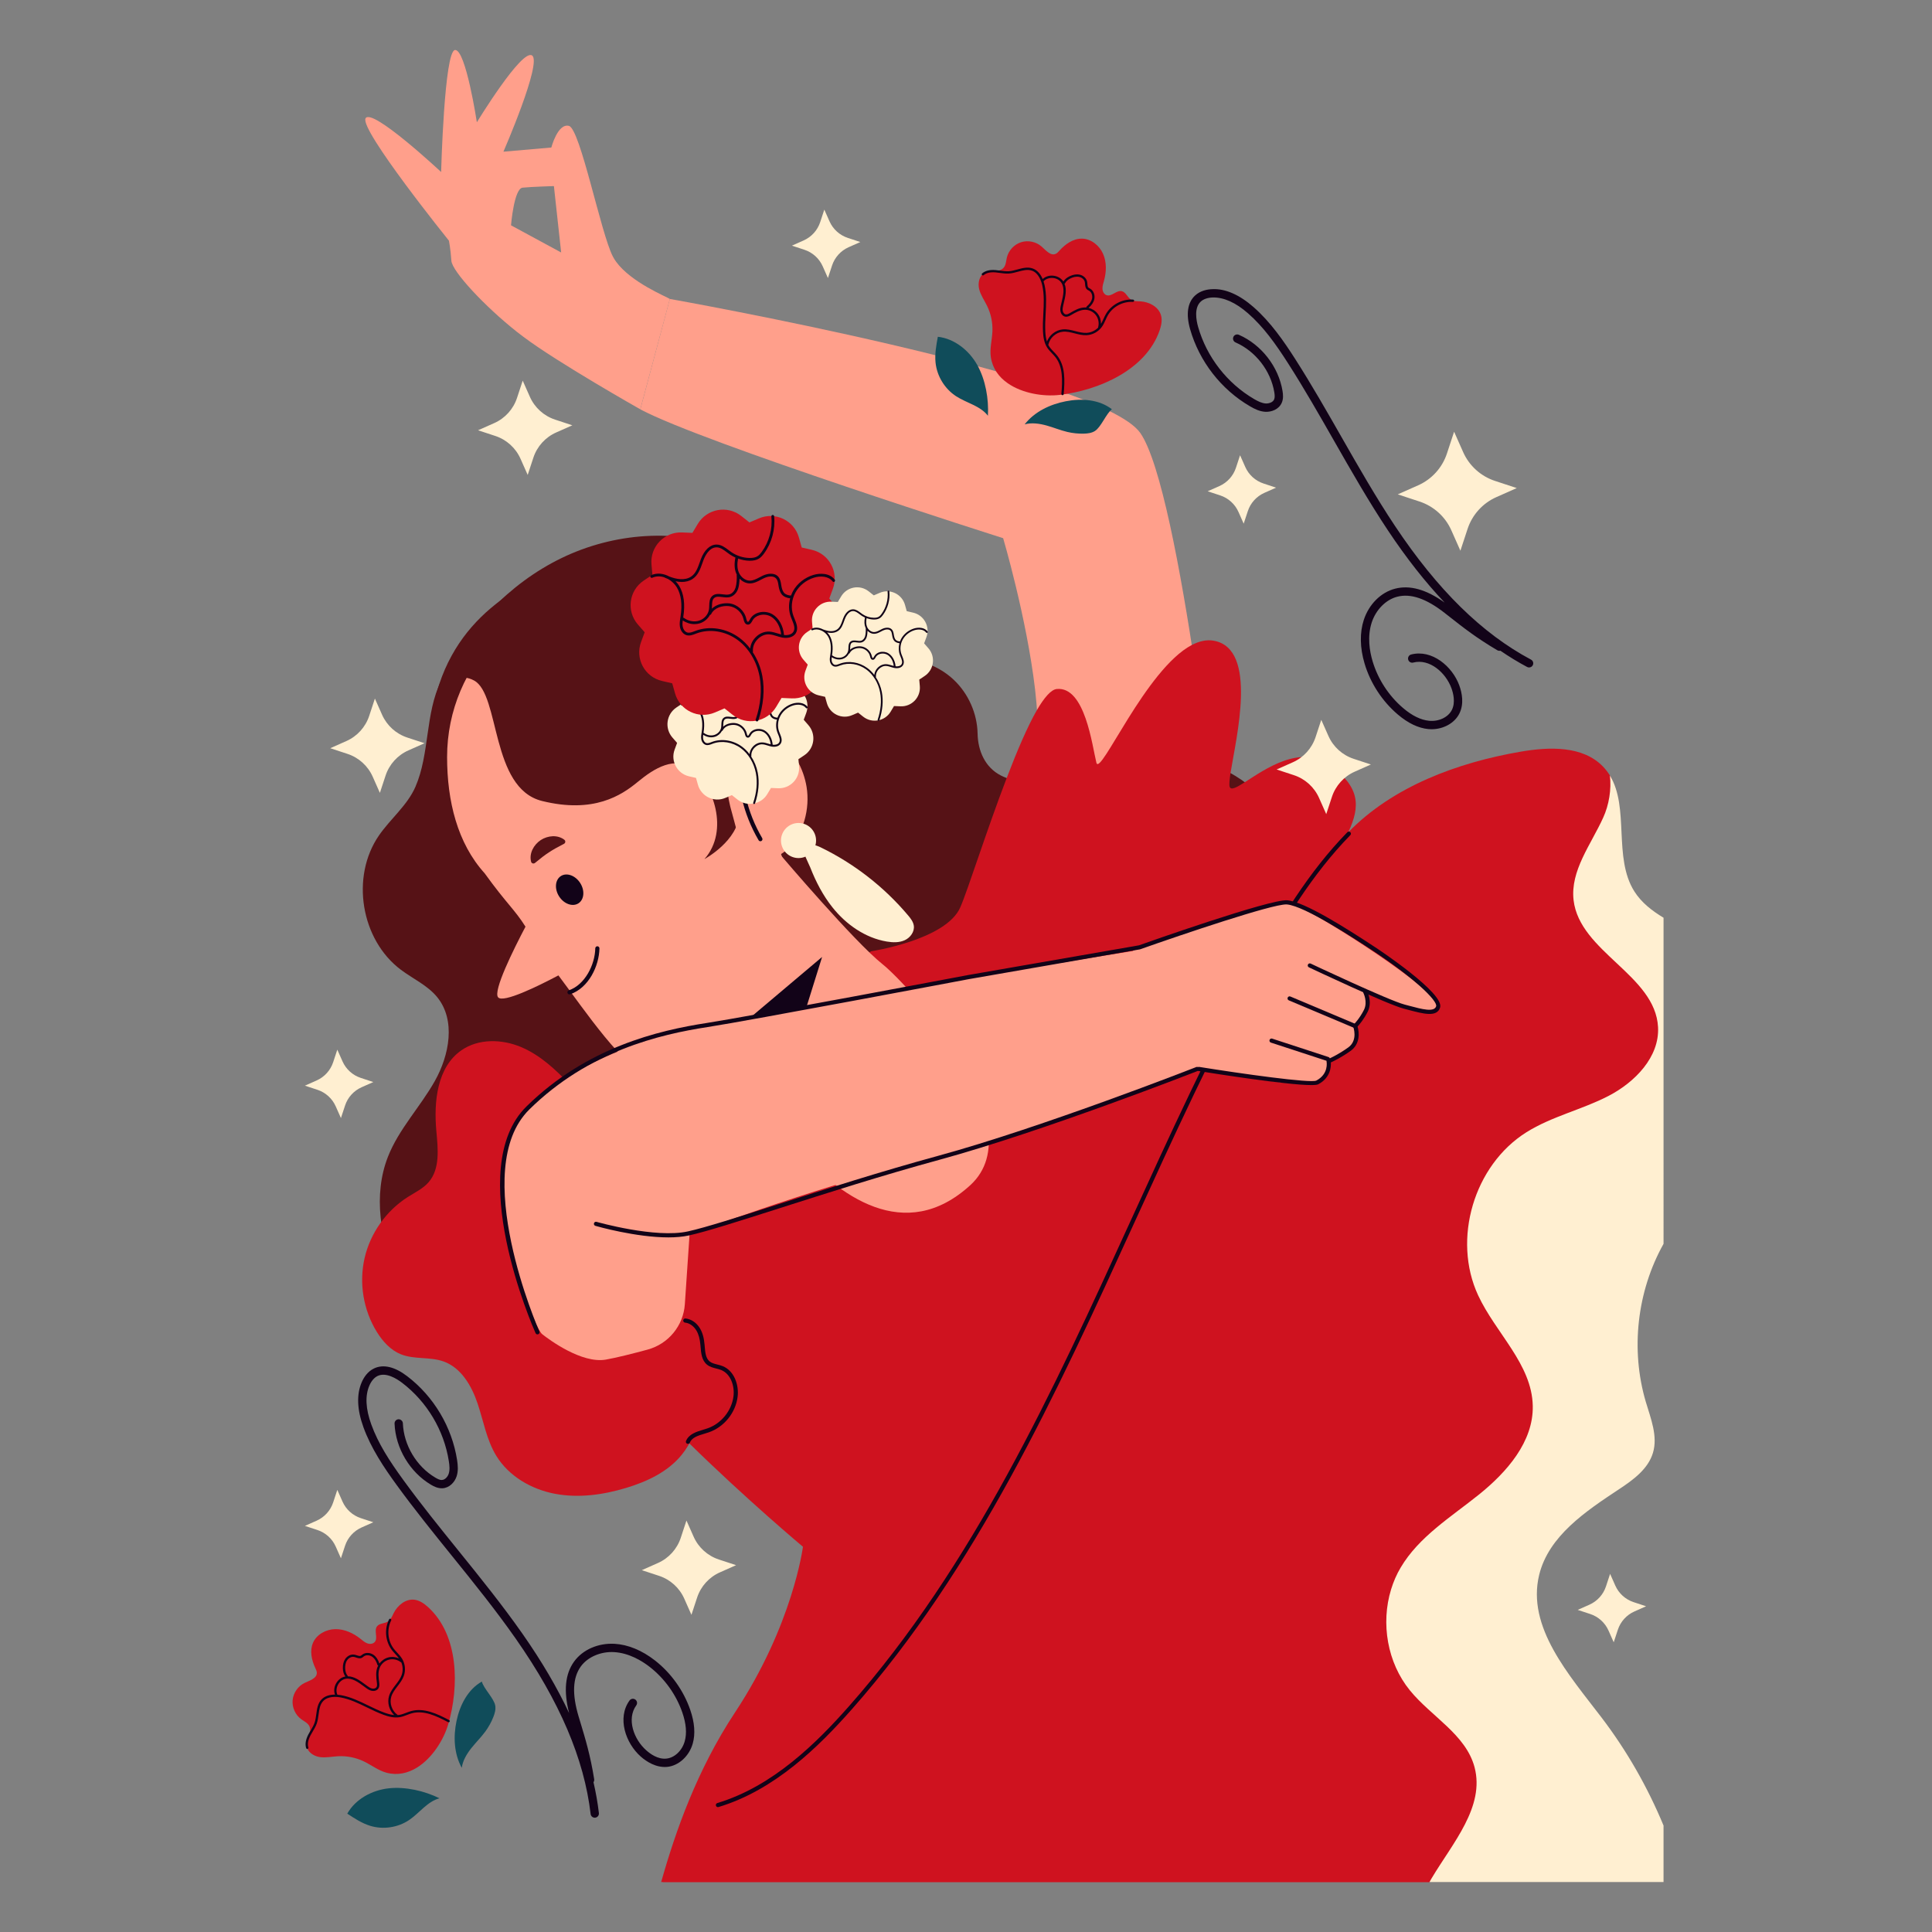 <?xml version="1.0" encoding="UTF-8" standalone="no"?>
<!-- Generator: Adobe Illustrator 25.4.1, SVG Export Plug-In . SVG Version: 6.00 Build 0)  -->

<svg
   version="1.1"
   id="Capa_1"
   x="0px"
   y="0px"
   viewBox="0 0 512 512"
   style="enable-background:new 0 0 512 512;"
   xml:space="preserve"
   width="512"
   height="512"
   sodipodi:docname="spain.svg"
   inkscape:version="1.4 (1:1.4+202410161351+e7c3feb100)"
   xmlns:inkscape="http://www.inkscape.org/namespaces/inkscape"
   xmlns:sodipodi="http://sodipodi.sourceforge.net/DTD/sodipodi-0.dtd"
   xmlns="http://www.w3.org/2000/svg"
   xmlns:svg="http://www.w3.org/2000/svg"><rect x="0" y="0" width="512" height="512" fill="#808080" stroke="none"/><defs
   id="defs65" /><sodipodi:namedview
   id="namedview65"
   pagecolor="#505050"
   bordercolor="#ffffff"
   borderopacity="1"
   inkscape:showpageshadow="0"
   inkscape:pageopacity="0"
   inkscape:pagecheckerboard="1"
   inkscape:deskcolor="#505050"
   inkscape:zoom="1.5683594"
   inkscape:cx="255.6812"
   inkscape:cy="256"
   inkscape:window-width="1920"
   inkscape:window-height="1011"
   inkscape:window-x="0"
   inkscape:window-y="32"
   inkscape:window-maximized="1"
   inkscape:current-layer="g64" />
<g
   id="g65">
	
	<g
   id="g64">
		
		<g
   id="g44">
			<g
   id="g4">
				<path
   style="fill:#FF9F8B;"
   d="M274.988,232.776c0,0,1.537-31.149-0.686-50.107c-2.223-18.958-8.457-40.045-8.457-40.045      s-79.384-25.204-96.151-34.139l7.82-29.258c0,0,113.948,20.174,124.675,35.514s21.238,113.857,21.238,113.857L274.988,232.776z"
   id="path3" />
				<path
   style="fill:#FF9F8B;"
   d="M163.302,69.401c-0.353-0.463-0.64-0.949-0.905-1.457c-3.201-6.225-8.631-33.839-11.633-34.589      c-2.958-0.751-4.658,5.739-4.658,5.739l-12.692,1.104c0,0,10.309-23.663,7.593-25.495c-2.715-1.876-14.635,17.703-14.635,17.703      s-2.936-19.359-5.783-19.16c-2.847,0.199-3.686,32.338-3.686,32.338S98.582,28.454,96.882,31.346      c-1.678,2.936,22.096,32.448,22.096,32.448s0.441,2.274,0.64,5.298c0.177,2.803,8.874,12.14,17.372,18.851      c0.574,0.441,1.126,0.883,1.7,1.302c8.984,6.777,30.992,19.226,30.992,19.226l7.836-29.247      C176.678,78.65,167.275,74.853,163.302,69.401z M135.423,59.711c0,0,0.794-9.757,3.068-9.977c2.274-0.243,8.3-0.419,8.3-0.419      l1.92,17.593L135.423,59.711z"
   id="path4" />
			</g>
			<g
   id="g43">
				<path
   style="fill:#561216;"
   d="M116.852,180.547c6.855-13.89,17.971-25.852,31.902-32.624      c13.931-6.772,30.681-8.055,45.088-2.364c6.373,2.517,12.439,6.561,15.761,12.554c3.255,5.871,4.191,13.806,10.136,16.926      c5.54,2.908,12.196-0.136,18.449-0.365c5.331-0.195,10.709,1.832,14.585,5.498c3.876,3.666,6.199,8.924,6.3,14.258      c0.087,4.609,2.036,8.962,6.136,11.069c4.1,2.107,9.012,2.023,13.511,1.019c4.499-1.004,8.759-2.859,13.174-4.185      c11.73-3.523,25.053-3.05,35.52,3.31c8.877,5.393,15.063,14.667,17.701,24.714c2.638,10.046,1.911,20.792-0.983,30.767      c-17.588,13.693-36.854,24.948-56.693,35.108c-24.48,12.536-48.959,25.071-73.439,37.607      c-9.538,4.884-19.619,10.28-24.802,19.659c-5.053,9.145-4.593,20.701-10.283,29.464c-5.613,8.644-17.165,12.923-27.054,10.021      c-9.89-2.902-17.298-12.744-17.35-23.051c-0.021-4.066,0.678-8.924-2.491-11.471c-2.171-1.745-5.245-1.54-8-1.953      c-9.015-1.349-15.255-9.749-18.866-18.118c-4.324-10.019-6.329-21.654-2.352-31.815c2.876-7.348,8.564-13.212,12.432-20.09      c3.868-6.878,5.608-16.14,0.612-22.248c-2.542-3.107-6.366-4.816-9.582-7.219c-10.642-7.955-13.385-24.655-5.847-35.596      c3.064-4.447,7.524-7.97,9.682-12.92C113.883,199.818,112.659,189.042,116.852,180.547z"
   id="path5" />
				<path
   style="fill:#CF121F;"
   d="M368.653,421.211l10.176,77.545H175.221c3.819-13.531,9.536-29.755,19.535-44.898      c15.407-23.288,18.034-43.949,18.034-43.949s-14.922-12.493-30.108-27.393c-0.751-0.751-1.523-1.501-2.274-2.23      c-6.666-6.666-13.288-13.708-18.542-20.242c-6.203-7.682-10.573-14.701-11.059-19.646c-0.751-7.615,5.872-18.763,14.127-29.402      c10.882-14.061,24.634-27.283,27.945-30.396c0.486-0.463,0.751-0.706,0.751-0.706l6.556-4.9l9.845-7.351l0.353-0.265l4.15-3.113      l15.871-11.854l0.419-0.309c0,0,19.911-3.002,23.663-11.655c2.009-4.569,6.953-20.352,12.295-34.258      c2.693-7.063,5.496-13.641,8.035-18.056c1.942-3.311,3.73-5.386,5.232-5.541c7.505-0.751,9.381,15.032,10.507,19.535      c0.993,3.863,13.068-24.766,25.274-31.19c1.987-1.037,3.973-1.501,5.916-1.126c11.677,2.207,5.849,25.628,4.348,35.075      c-0.265,1.788-0.397,3.09-0.221,3.62c0.331,0.993,1.81,0.199,4.017-1.214c5.276-3.355,14.723-10.242,22.67-4.415      c7.792,5.695,8.035,10.684,4.746,17.681c-0.177,0.353-0.353,0.728-0.552,1.104c-1.435,2.87-3.421,6.07-5.695,9.779      c-1.258,2.053-2.781,4.68-4.481,7.682c-0.287,0.486-0.574,0.993-0.839,1.501c-0.066,0.11-0.132,0.199-0.177,0.309      c-5.496,9.713-12.339,22.471-17.151,31.521c-3.488,6.6-5.916,11.214-5.916,11.214l0.066,0.375l0.022,0.243l13.068,86.551      L368.653,421.211z"
   id="path6" />
				<path
   style="fill:#CF121F;"
   d="M151.083,287.517c-3.769-4.024-7.911-7.894-12.991-10.037c-5.08-2.143-11.299-2.285-15.824,0.865      c-6.428,4.476-7.341,13.585-6.631,21.386c0.427,4.689,1.036,10-2.045,13.561c-1.48,1.709-3.591,2.706-5.501,3.915      c-5.738,3.631-9.955,9.589-11.473,16.207c-1.518,6.618-0.319,13.818,3.263,19.587c1.55,2.496,3.625,4.799,6.351,5.895      c3.571,1.435,7.718,0.61,11.339,1.912c4.636,1.667,7.406,6.424,8.98,11.092c1.574,4.668,2.388,9.672,4.953,13.877      c3.313,5.431,9.297,8.899,15.546,10.089c6.249,1.189,12.744,0.291,18.837-1.54c5.546-1.666,11.053-4.245,14.724-8.723      c2.543-3.102,4.05-6.937,5.006-10.833c2.386-9.732,1.466-20.245-2.577-29.414c-3.085-6.999-7.865-13.111-11.416-19.886      c-5.715-10.906-8.953-24.354-19.54-30.64L151.083,287.517z"
   id="path7" />
				<g
   id="g17">
					<g
   id="g8">
						<path
   style="fill:#FF9F8B;"
   d="M207.156,226.927c0,0,19.162,22.543,26.676,28.555c7.514,6.012,40.578,42.832,23.295,58.613        c-17.283,15.78-34.942,3.006-46.589-10.52c-11.647-13.526-31.936-43.208-31.936-43.208L207.156,226.927z"
   id="path8" />
						<polygon
   style="fill:#120318;"
   points="197.387,270.886 217.864,253.603 207.72,286.103       "
   id="polygon8" />
					</g>
					<g
   id="g16">
						<g
   id="g13">
							<path
   style="fill:#FF9F8B;"
   d="M204.457,219.543c2.67-5.759,4.202-12.152,4.202-18.917c0-24.901-20.186-45.087-45.087-45.087         c-24.9,0-45.087,20.186-45.087,45.087c0,11.639,2.716,22.81,9.957,30.809c5.824,8.078,7.946,9.57,10.821,14.142         c-3.148,5.984-8.683,17.097-7.251,18.733c1.356,1.55,10.434-2.892,15.977-5.821c6.849,9.078,18.026,25.734,23.755,25.828         c7.841,0.128,38.887-32.406,40.296-38.887C212.713,242.339,208.767,230.784,204.457,219.543z"
   id="path9" />
							<g
   id="g12">
								<path
   style="fill:#120318;"
   d="M153.742,233.981c1.289,1.992,1.09,4.413-0.445,5.406c-1.535,0.993-3.825,0.184-5.114-1.809          c-1.29-1.993-1.09-4.413,0.445-5.407C150.163,231.178,152.453,231.988,153.742,233.981z"
   id="path10" />
								<path
   style="fill:#120318;"
   d="M150.918,263.525c-0.23,0-0.445-0.145-0.523-0.373c-0.098-0.288,0.056-0.604,0.344-0.702          c4.291-1.462,6.936-6.811,7.014-11.137c0.007-0.302,0.253-0.543,0.552-0.543c0.002,0,0.007,0,0.009,0          c0.306,0.007,0.548,0.257,0.543,0.561c-0.085,4.644-2.833,10.484-7.761,12.166          C151.037,263.516,150.976,263.525,150.918,263.525z"
   id="path11" />
								<path
   style="fill:#561216;"
   d="M140.747,228.367c-0.566-2.199,0.675-4.484,2.546-5.735c1.887-1.226,4.476-1.467,6.274-0.08          c0.278,0.214,0.329,0.613,0.115,0.89c-0.056,0.073-0.125,0.13-0.201,0.171l-0.061,0.032l-2.225,1.186          c-0.629,0.375-1.214,0.691-1.744,1.073c-0.559,0.337-1.081,0.749-1.673,1.18l-1.967,1.577l-0.051,0.041          c-0.274,0.219-0.673,0.176-0.892-0.098C140.809,228.534,140.769,228.45,140.747,228.367z"
   id="path12" />
							</g>
						</g>
						<path
   style="fill:#561216;"
   d="M114.682,187.945c0,0,3.992-11.366,10.943-7.608c6.951,3.757,4.321,28.555,18.035,31.936        c13.714,3.382,21.04-1.503,25.361-5.072c4.321-3.569,9.957-7.139,14.841-3.194c4.884,3.945,9.581,15.968,2.818,23.67        c0,0,9.017-4.884,9.205-12.023c0.188-7.139-1.503-18.223,5.636-18.223c7.139,0,9.205,1.691,9.205,1.691        s5.448-28.367-10.145-39.826c-15.592-11.46-37.196-15.592-49.595-10.145C138.587,154.6,119.472,163.007,114.682,187.945z"
   id="path13" />
						<g
   id="g15">
							<path
   style="fill:#FF9F8B;"
   d="M194.002,215.49c-1.32-4.467-2.066-9.812-0.398-14.224c1.905-5.039,7.422-7.398,12.208-5.109         c4.398,2.104,7.157,7.55,7.942,12.39c0.941,5.802-0.805,12.306-4.863,16.313c-2.009,1.984-4.856,3.122-7.518,2.296         c-1.969-0.61-3.631-2.216-4.845-4.084C195.314,221.204,194.646,217.667,194.002,215.49z"
   id="path14" />
							<path
   style="fill:#120318;"
   d="M201.511,222.94c-0.188,0-0.373-0.098-0.476-0.273c-2.035-3.47-3.533-7.222-4.452-11.151         c-0.816-3.493-0.941-6.296-0.389-8.828c0.702-3.226,2.641-5.91,5.185-7.175c0.273-0.139,0.606-0.025,0.74,0.248         c0.136,0.273,0.025,0.604-0.248,0.74c-2.247,1.118-3.967,3.519-4.599,6.424c-0.514,2.361-0.391,5.013,0.385,8.34         c0.894,3.819,2.352,7.468,4.331,10.842c0.154,0.264,0.065,0.601-0.197,0.756C201.703,222.915,201.607,222.94,201.511,222.94z         "
   id="path15" />
						</g>
					</g>
				</g>
				<g
   id="g29">
					<g
   id="g22">
						<g
   id="g19">
							<g
   id="g18">
								<path
   style="fill:#FFEFD1;"
   d="M213.651,188.972l-0.656,1.774l1.24,1.424c2.122,2.438,1.618,6.185-1.072,7.975l-1.574,1.048          l0.167,1.874c0.287,3.222-2.325,5.961-5.557,5.828l-1.882-0.078l-0.968,1.617c-1.661,2.775-5.385,3.456-7.921,1.448          l-1.476-1.168l-1.739,0.741c-2.974,1.266-6.382-0.369-7.256-3.48l-0.51-1.818l-1.843-0.424          c-3.148-0.725-4.943-4.05-3.822-7.079l0.657-1.774l-1.24-1.425c-2.122-2.438-1.618-6.185,1.072-7.976l1.574-1.048          l-0.167-1.874c-0.287-3.222,2.325-5.961,5.557-5.828l1.883,0.078l0.968-1.617c1.661-2.775,5.385-3.456,7.921-1.448          l1.475,1.168l1.74-0.741c2.973-1.266,6.382,0.369,7.256,3.48l0.511,1.818l1.843,0.424          C212.977,182.617,214.772,185.942,213.651,188.972z"
   id="path17" />
							</g>
						</g>
						<g
   id="g21">
							<g
   id="g20">
								<path
   style="fill:#120318;"
   d="M186.179,187.733c-1.089,0-2.206-0.381-3.098-0.793c-0.127-0.059-0.182-0.209-0.123-0.335          c0.059-0.128,0.21-0.184,0.336-0.124c1.34,0.62,3.226,1.174,4.581,0.278c0.847-0.558,1.22-1.612,1.581-2.631          c0.064-0.183,0.128-0.363,0.194-0.54c0.621-1.665,1.682-2.655,2.84-2.655c0.008,0,0.016,0,0.023,0          c0.855,0.01,1.536,0.522,2.195,1.019c0.175,0.131,0.348,0.261,0.523,0.381c0.953,0.652,2.115,1.02,3.272,1.038          c0.63,0.01,1.078-0.092,1.429-0.308c0.324-0.198,0.58-0.514,0.789-0.799c1.339-1.831,1.976-4.178,1.747-6.435          c-0.015-0.14,0.087-0.264,0.226-0.278c0.129-0.025,0.262,0.088,0.277,0.225c0.242,2.381-0.43,4.855-1.842,6.787          c-0.237,0.323-0.534,0.687-0.933,0.931c-0.436,0.265-0.989,0.386-1.7,0.382c-1.256-0.018-2.516-0.418-3.551-1.126          c-0.181-0.124-0.361-0.258-0.541-0.395c-0.621-0.468-1.207-0.909-1.896-0.917c-0.006,0-0.013,0-0.019,0          c-1.388,0-2.16,1.777-2.364,2.324c-0.065,0.175-0.128,0.353-0.192,0.532c-0.388,1.099-0.79,2.234-1.779,2.887          C187.551,187.579,186.871,187.733,186.179,187.733z"
   id="path19" />
							</g>
						</g>
						<path
   style="fill:#120318;"
   d="M213.994,187.318c-0.935-1.235-2.691-1.235-3.913-0.859c-1.567,0.481-2.907,1.549-3.677,2.931        c-0.14,0.252-0.253,0.517-0.353,0.785c-0.385,0.053-1.037-0.177-1.278-0.473c-0.301-0.37-0.416-0.865-0.483-1.255        l-0.033-0.203c-0.079-0.491-0.167-1.048-0.532-1.464c-0.696-0.789-1.944-0.604-2.798-0.202        c-0.199,0.094-0.395,0.197-0.592,0.301c-0.598,0.315-1.163,0.613-1.774,0.613c-0.006,0-0.011,0-0.017,0        c-0.822-0.008-1.648-0.638-2.01-1.53c-0.306-0.757-0.329-1.689-0.068-2.771c0.033-0.136-0.051-0.272-0.187-0.305        c-0.141-0.04-0.273,0.049-0.305,0.187c-0.286,1.185-0.255,2.222,0.092,3.079c0.035,0.088,0.08,0.169,0.122,0.252        c-0.006,0.025-0.025,0.044-0.023,0.071c0.052,0.606-0.011,1.648-0.203,2.274c-0.15,0.488-0.525,1.068-1.127,1.234        c-0.368,0.103-0.804,0.045-1.226-0.007c-0.671-0.081-1.36-0.17-1.895,0.315c-0.502,0.456-0.522,1.116-0.542,1.754        c-0.007,0.227-0.013,0.453-0.044,0.668c-0.134,0.931-0.86,1.757-1.806,2.054c-0.901,0.286-1.964,0.088-2.773-0.517        c-0.033-0.024-0.073-0.021-0.112-0.028l0.021-0.135c0.358-2.315,0.109-4.209-0.738-5.626c-0.965-1.615-3.19-2.822-5.107-1.959        c-0.127,0.058-0.184,0.207-0.127,0.335c0.058,0.128,0.208,0.183,0.335,0.126c1.66-0.749,3.611,0.329,4.464,1.756        c0.786,1.315,1.012,3.096,0.672,5.291l-0.032,0.203c-0.086,0.539-0.175,1.094-0.083,1.656        c0.126,0.766,0.607,1.371,1.227,1.541c0.566,0.151,1.122-0.063,1.613-0.253l0.188-0.073c2.381-0.891,5.235-0.44,7.451,1.181        c2.021,1.478,3.478,3.891,3.997,6.622c0.46,2.421,0.216,5.139-0.706,7.862c-0.045,0.132,0.026,0.276,0.159,0.32        c0.027,0.01,0.054,0.014,0.081,0.014c0.106,0,0.204-0.066,0.24-0.172c0.949-2.806,1.199-5.613,0.724-8.117        c-0.299-1.573-0.906-3.04-1.739-4.307c0.026-0.044,0.05-0.092,0.045-0.147c-0.076-0.766,0.225-1.562,0.825-2.182        c0.599-0.621,1.385-0.968,2.153-0.899c0.455,0.029,0.893,0.165,1.358,0.311c0.322,0.099,0.654,0.204,0.996,0.27        c0.819,0.16,1.958,0.041,2.466-0.814c0.491-0.829,0.104-1.773-0.237-2.608c-0.073-0.177-0.145-0.353-0.208-0.525        c-0.495-1.357-0.357-2.949,0.372-4.256c0.706-1.269,1.939-2.252,3.382-2.694c1.147-0.35,2.634-0.28,3.36,0.68        c0.084,0.112,0.244,0.132,0.355,0.05C214.056,187.587,214.077,187.429,213.994,187.318z M202.132,196.754        c-0.919-0.059-1.845,0.324-2.549,1.053c-0.565,0.583-0.89,1.305-0.955,2.04c-0.585-0.765-1.257-1.441-2.008-1.991        c-2.352-1.72-5.39-2.195-7.927-1.244l-0.194,0.073c-0.439,0.171-0.894,0.344-1.297,0.237c-0.487-0.134-0.783-0.666-0.86-1.134        c-0.057-0.345-0.031-0.696,0.018-1.06c0.629,0.434,1.377,0.672,2.113,0.672c0.341,0,0.679-0.049,1-0.15        c0.8-0.253,1.463-0.828,1.841-1.539c0.083-0.01,0.161-0.044,0.201-0.124c0.584-1.195,2.095-1.593,3.247-1.46        c1.253,0.146,2.365,1.145,2.645,2.377c0.069,0.312,0.215,0.959,0.77,0.984c0.443,0.024,0.681-0.411,0.834-0.696l0.03-0.057        c0.252-0.462,0.71-0.803,1.289-0.961c0.707-0.191,1.49-0.091,2.094,0.275c0.981,0.591,1.65,1.784,1.82,3.211        c-0.21-0.054-0.419-0.105-0.636-0.173C203.136,196.939,202.648,196.786,202.132,196.754z M206.214,194.609        c0.311,0.76,0.633,1.547,0.27,2.158c-0.314,0.531-1.052,0.673-1.715,0.595c-0.154-1.654-0.929-3.052-2.083-3.749        c-0.718-0.433-1.648-0.555-2.488-0.328c-0.713,0.194-1.282,0.623-1.601,1.207l-0.032,0.06        c-0.103,0.191-0.23,0.429-0.361,0.429c-0.001,0-0.003,0-0.005,0c-0.168-0.007-0.262-0.43-0.298-0.59        c-0.325-1.434-1.62-2.598-3.079-2.768c-1.043-0.117-2.335,0.159-3.18,0.966c0.016-0.175,0.03-0.35,0.036-0.531        c0.017-0.557,0.034-1.083,0.377-1.395c0.362-0.327,0.885-0.26,1.491-0.185c0.472,0.058,0.96,0.121,1.424-0.007        c0.669-0.185,1.234-0.789,1.476-1.575c0.15-0.489,0.225-1.179,0.238-1.78c0.502,0.541,1.167,0.875,1.856,0.881        c0.007,0,0.014,0,0.022,0c0.737,0,1.384-0.341,2.01-0.672c0.19-0.099,0.379-0.199,0.57-0.289        c0.697-0.327,1.693-0.501,2.203,0.078c0.269,0.305,0.339,0.744,0.412,1.208l0.034,0.209c0.077,0.451,0.215,1.028,0.589,1.489        c0.311,0.381,0.966,0.654,1.504,0.672c-0.301,1.117-0.273,2.31,0.116,3.373C206.064,194.245,206.139,194.426,206.214,194.609z        "
   id="path21" />
					</g>
					<g
   id="g25">
						<g
   id="g24">
							<g
   id="g23">
								<path
   style="fill:#CF121F;"
   d="M220.723,156.034l-0.957,2.586l1.808,2.077c3.093,3.554,2.359,9.016-1.563,11.627          l-2.294,1.528l0.243,2.732c0.419,4.697-3.39,8.691-8.102,8.496l-2.744-0.114l-1.412,2.357          c-2.422,4.046-7.85,5.039-11.547,2.111l-2.151-1.703l-2.536,1.08c-4.335,1.846-9.305-0.538-10.578-5.074l-0.744-2.65          l-2.687-0.619c-4.589-1.056-7.206-5.904-5.572-10.32l0.957-2.587l-1.808-2.077c-3.093-3.554-2.359-9.016,1.563-11.627          l2.294-1.528l-0.243-2.732c-0.419-4.697,3.39-8.691,8.102-8.496l2.744,0.114l1.411-2.357          c2.422-4.046,7.85-5.039,11.548-2.112l2.151,1.703l2.536-1.08c4.334-1.846,9.304,0.538,10.578,5.074l0.744,2.65l2.687,0.618          C219.741,146.77,222.358,151.618,220.723,156.034z"
   id="path22" />
							</g>
						</g>
						<path
   style="fill:#120318;"
   d="M221.222,153.623c-1.363-1.8-3.923-1.8-5.704-1.252c-2.285,0.701-4.239,2.259-5.36,4.272        c-0.207,0.372-0.373,0.761-0.52,1.157c-0.563,0.07-1.511-0.274-1.859-0.702c-0.439-0.539-0.607-1.26-0.705-1.83l-0.048-0.296        c-0.114-0.716-0.244-1.527-0.775-2.135c-1.015-1.15-2.834-0.88-4.079-0.294c-0.29,0.136-0.576,0.286-0.863,0.439        c-0.872,0.459-1.695,0.894-2.586,0.894c-0.009,0-0.017,0-0.025,0c-1.198-0.012-2.403-0.93-2.93-2.23        c-0.404-1.001-0.452-2.222-0.177-3.615c0.977,0.35,2.006,0.56,3.039,0.575c1.036,0.006,1.842-0.17,2.478-0.557        c0.581-0.354,1.014-0.886,1.36-1.357c2.059-2.816,3.038-6.423,2.685-9.894c-0.021-0.2-0.216-0.365-0.404-0.329        c-0.204,0.02-0.351,0.2-0.33,0.405c0.334,3.29-0.595,6.711-2.547,9.381c-0.303,0.415-0.677,0.876-1.149,1.164        c-0.512,0.315-1.165,0.463-2.083,0.449c-1.686-0.026-3.38-0.563-4.77-1.513c-0.255-0.174-0.508-0.365-0.763-0.555        c-0.959-0.724-1.953-1.471-3.199-1.485c-0.011,0-0.023,0-0.034,0c-1.688,0-3.234,1.443-4.14,3.87        c-0.096,0.259-0.19,0.521-0.283,0.788c-0.526,1.485-1.069,3.022-2.305,3.836c-1.694,1.12-3.954,0.684-5.796-0.032        c-1.461-0.795-3.199-1.059-4.792-0.342c-0.185,0.084-0.268,0.302-0.184,0.489c0.085,0.187,0.303,0.266,0.489,0.185        c1.045-0.472,2.168-0.445,3.208-0.097c0.026,0.023,0.052,0.047,0.085,0.063c0.29,0.134,0.601,0.264,0.919,0.387        c0.949,0.535,1.767,1.323,2.295,2.206c1.145,1.918,1.475,4.513,0.98,7.713l-0.047,0.297c-0.125,0.786-0.256,1.595-0.121,2.415        c0.183,1.116,0.885,1.998,1.789,2.247c0.824,0.22,1.635-0.093,2.351-0.369l0.274-0.106c3.471-1.298,7.631-0.641,10.863,1.722        c2.947,2.154,5.071,5.673,5.827,9.653c0.67,3.529,0.315,7.491-1.029,11.461c-0.065,0.193,0.038,0.403,0.232,0.467        c0.039,0.014,0.079,0.02,0.118,0.02c0.154,0,0.298-0.096,0.35-0.25c1.384-4.09,1.748-8.182,1.055-11.834        c-0.435-2.289-1.318-4.423-2.528-6.267c0.041-0.066,0.066-0.142,0.058-0.225c-0.11-1.116,0.328-2.277,1.204-3.181        c0.874-0.906,2.019-1.411,3.138-1.311c0.664,0.042,1.302,0.241,1.979,0.453c0.469,0.144,0.954,0.297,1.452,0.393        c1.194,0.233,2.854,0.06,3.595-1.186c0.716-1.208,0.152-2.585-0.346-3.802c-0.106-0.259-0.211-0.515-0.303-0.766        c-0.722-1.978-0.52-4.298,0.542-6.204c1.029-1.85,2.827-3.283,4.931-3.928c1.672-0.511,3.84-0.409,4.899,0.992        c0.122,0.162,0.356,0.192,0.517,0.072C221.314,154.015,221.344,153.785,221.222,153.623z M180.005,155.288        c-0.266-0.446-0.599-0.87-0.981-1.256c0.546,0.113,1.098,0.196,1.65,0.196c1.009,0,2.001-0.225,2.88-0.804        c1.442-0.952,2.027-2.607,2.593-4.208c0.093-0.261,0.184-0.521,0.279-0.776c0.298-0.798,1.424-3.389,3.447-3.389        c0.009,0,0.019,0,0.028,0c1.004,0.012,1.859,0.655,2.763,1.337c0.264,0.199,0.525,0.395,0.79,0.575        c0.451,0.309,0.938,0.563,1.439,0.789c-0.335,1.591-0.282,2.999,0.192,4.169c0.047,0.116,0.106,0.222,0.161,0.332        c-0.013,0.044-0.02,0.09-0.016,0.139c0.075,0.884-0.017,2.403-0.297,3.315c-0.218,0.711-0.764,1.557-1.642,1.799        c-0.536,0.151-1.172,0.066-1.787-0.01c-0.978-0.118-1.983-0.248-2.762,0.459c-0.732,0.665-0.761,1.627-0.79,2.557        c-0.01,0.331-0.019,0.661-0.065,0.974c-0.196,1.357-1.254,2.561-2.633,2.994c-1.314,0.417-2.864,0.128-4.042-0.754        c-0.048-0.035-0.107-0.031-0.163-0.04l0.031-0.196C181.603,160.116,181.24,157.354,180.005,155.288z M206.082,167.863        c-0.688-0.214-1.4-0.437-2.151-0.485c-1.34-0.086-2.69,0.473-3.717,1.535c-0.82,0.847-1.305,1.894-1.403,2.961        c-0.85-1.109-1.826-2.09-2.916-2.888c-3.429-2.507-7.858-3.201-11.556-1.814l-0.283,0.106        c-0.64,0.249-1.303,0.501-1.891,0.345c-0.71-0.194-1.142-0.97-1.253-1.654c-0.083-0.504-0.045-1.015,0.027-1.545        c0.917,0.633,2.008,0.98,3.08,0.98c0.497,0,0.99-0.072,1.458-0.218c1.16-0.366,2.121-1.198,2.675-2.226        c0.125-0.011,0.243-0.079,0.302-0.199c0.852-1.742,3.053-2.323,4.734-2.128c1.828,0.212,3.449,1.669,3.856,3.465        c0.101,0.455,0.314,1.399,1.122,1.435c0.646,0.034,0.993-0.599,1.216-1.014l0.044-0.084c0.368-0.673,1.035-1.17,1.879-1.401        c1.03-0.279,2.172-0.132,3.053,0.401c1.434,0.863,2.41,2.609,2.655,4.695C206.706,168.051,206.399,167.962,206.082,167.863z         M209.881,164.252c0.454,1.108,0.923,2.255,0.394,3.146c-0.457,0.773-1.533,0.995-2.498,0.885        c-0.221-2.418-1.352-4.464-3.039-5.482c-1.047-0.631-2.403-0.81-3.627-0.479c-1.04,0.283-1.869,0.908-2.333,1.76l-0.046,0.088        c-0.15,0.279-0.336,0.625-0.526,0.625c-0.002,0-0.004,0-0.007,0c-0.245-0.01-0.383-0.627-0.435-0.86        c-0.473-2.09-2.361-3.787-4.489-4.036c-1.516-0.17-3.395,0.229-4.626,1.4c0.022-0.251,0.035-0.506,0.043-0.764        c0.025-0.811,0.049-1.579,0.549-2.034c0.527-0.477,1.29-0.379,2.173-0.271c0.688,0.084,1.4,0.176,2.075-0.01        c0.975-0.271,1.8-1.15,2.151-2.297c0.218-0.711,0.33-1.717,0.35-2.591c0.731,0.786,1.7,1.272,2.702,1.281        c0.01,0,0.021,0,0.032,0c1.074,0,2.018-0.497,2.931-0.98c0.277-0.144,0.552-0.291,0.831-0.421        c1.017-0.477,2.469-0.731,3.211,0.115c0.392,0.445,0.494,1.084,0.601,1.762l0.05,0.305c0.112,0.657,0.313,1.499,0.859,2.17        c0.453,0.556,1.408,0.953,2.193,0.98c-0.439,1.629-0.397,3.367,0.169,4.918C209.662,163.721,209.771,163.985,209.881,164.252z        "
   id="path24" />
					</g>
					<g
   id="g28">
						<g
   id="g27">
							<g
   id="g26">
								<path
   style="fill:#FFEFD1;"
   d="M245.506,168.867l-0.604,1.631l1.14,1.309c1.95,2.241,1.487,5.685-0.985,7.331l-1.447,0.963          l0.153,1.723c0.264,2.962-2.137,5.479-5.108,5.357l-1.73-0.072l-0.89,1.486c-1.527,2.551-4.95,3.177-7.281,1.331          l-1.356-1.074l-1.599,0.681c-2.733,1.164-5.867-0.339-6.67-3.199l-0.469-1.671l-1.694-0.39          c-2.893-0.666-4.544-3.723-3.513-6.507l0.604-1.631l-1.14-1.309c-1.95-2.241-1.487-5.685,0.986-7.331l1.447-0.963          l-0.153-1.723c-0.264-2.962,2.137-5.48,5.108-5.357l1.73,0.072l0.89-1.486c1.527-2.551,4.95-3.177,7.281-1.331l1.356,1.074          l1.599-0.681c2.733-1.164,5.866,0.339,6.67,3.199l0.469,1.671l1.694,0.39C244.887,163.026,246.537,166.082,245.506,168.867z          "
   id="path25" />
							</g>
						</g>
						<path
   style="fill:#120318;"
   d="M245.821,167.346c-0.859-1.135-2.473-1.135-3.597-0.79c-1.44,0.442-2.673,1.424-3.38,2.694        c-0.129,0.232-0.233,0.475-0.325,0.722c-0.354,0.049-0.953-0.163-1.175-0.435c-0.277-0.34-0.383-0.795-0.444-1.154        l-0.03-0.187c-0.072-0.451-0.154-0.963-0.489-1.346c-0.64-0.725-1.787-0.555-2.572-0.186        c-0.183,0.086-0.363,0.181-0.544,0.277c-0.55,0.289-1.069,0.563-1.631,0.563c-0.006,0-0.01,0-0.016,0        c-0.756-0.008-1.515-0.586-1.847-1.406c-0.255-0.631-0.285-1.401-0.112-2.279c0.616,0.221,1.265,0.353,1.916,0.362        c0.653,0.004,1.162-0.107,1.562-0.351c0.366-0.224,0.639-0.558,0.857-0.855c1.298-1.775,1.916-4.05,1.693-6.238        c-0.013-0.126-0.136-0.23-0.255-0.207c-0.128,0.013-0.221,0.126-0.208,0.255c0.21,2.075-0.375,4.232-1.606,5.915        c-0.191,0.262-0.427,0.552-0.725,0.734c-0.323,0.199-0.734,0.292-1.314,0.283c-1.063-0.017-2.131-0.355-3.007-0.954        c-0.161-0.11-0.32-0.23-0.481-0.35c-0.605-0.456-1.231-0.927-2.017-0.936c-0.007,0-0.014,0-0.021,0        c-1.065,0-2.039,0.91-2.611,2.44c-0.061,0.163-0.12,0.328-0.179,0.497c-0.332,0.936-0.674,1.906-1.453,2.419        c-1.095,0.724-2.565,0.418-3.742-0.053c-0.904-0.467-1.959-0.622-2.934-0.183c-0.117,0.053-0.169,0.191-0.116,0.308        c0.054,0.118,0.191,0.168,0.308,0.116c0.674-0.304,1.397-0.268,2.065-0.034c0.005,0.003,0.006,0.01,0.011,0.012        c0.154,0.071,0.322,0.139,0.49,0.207c0.635,0.337,1.188,0.846,1.537,1.429c0.722,1.209,0.93,2.846,0.618,4.863l-0.03,0.187        c-0.079,0.495-0.161,1.006-0.077,1.523c0.116,0.704,0.558,1.26,1.128,1.417c0.52,0.139,1.031-0.058,1.482-0.233l0.173-0.067        c2.188-0.819,4.812-0.404,6.849,1.086c1.858,1.359,3.197,3.577,3.674,6.087c0.423,2.225,0.198,4.723-0.649,7.226        c-0.041,0.121,0.024,0.254,0.146,0.295c0.025,0.009,0.05,0.013,0.075,0.013c0.097,0,0.188-0.06,0.22-0.158        c0.873-2.579,1.102-5.159,0.665-7.461c-0.275-1.446-0.833-2.794-1.599-3.958c0.024-0.041,0.046-0.085,0.041-0.135        c-0.069-0.704,0.207-1.436,0.759-2.005c0.551-0.571,1.273-0.889,1.979-0.826c0.418,0.026,0.821,0.152,1.248,0.285        c0.296,0.091,0.601,0.187,0.915,0.248c0.753,0.146,1.799,0.038,2.267-0.748c0.452-0.762,0.096-1.63-0.218-2.397        c-0.067-0.163-0.133-0.325-0.191-0.483c-0.455-1.247-0.328-2.71,0.342-3.912c0.649-1.166,1.782-2.07,3.109-2.476        c1.054-0.322,2.421-0.258,3.089,0.625c0.077,0.102,0.224,0.121,0.326,0.046C245.878,167.594,245.898,167.449,245.821,167.346z         M219.832,168.397c-0.171-0.286-0.395-0.55-0.641-0.797c0.351,0.074,0.707,0.129,1.062,0.129c0.636,0,1.262-0.141,1.816-0.507        c0.909-0.6,1.278-1.644,1.635-2.653c0.059-0.165,0.116-0.329,0.176-0.489c0.188-0.503,0.898-2.137,2.173-2.137        c0.006,0,0.012,0,0.018,0c0.633,0.008,1.172,0.413,1.742,0.843c0.166,0.125,0.331,0.249,0.498,0.362        c0.285,0.195,0.592,0.355,0.907,0.497c-0.211,1.003-0.178,1.891,0.121,2.629c0.032,0.081,0.073,0.155,0.112,0.232        c-0.005,0.023-0.023,0.041-0.021,0.065c0.047,0.557-0.011,1.515-0.187,2.09c-0.138,0.449-0.482,0.982-1.036,1.135        c-0.338,0.095-0.739,0.042-1.126-0.006c-0.617-0.074-1.25-0.157-1.742,0.29c-0.461,0.42-0.479,1.026-0.498,1.612        c-0.006,0.208-0.012,0.417-0.041,0.614c-0.123,0.855-0.79,1.615-1.66,1.888c-0.828,0.263-1.806,0.081-2.549-0.475        c-0.03-0.022-0.067-0.02-0.102-0.025l0.02-0.124C220.84,171.441,220.611,169.699,219.832,168.397z M234.918,176.02        c-0.845-0.054-1.697,0.298-2.343,0.968c-0.519,0.536-0.818,1.2-0.878,1.875c-0.538-0.703-1.156-1.325-1.846-1.83        c-2.162-1.581-4.954-2.018-7.286-1.144l-0.178,0.067c-0.404,0.157-0.821,0.316-1.192,0.218        c-0.448-0.123-0.72-0.612-0.79-1.042c-0.052-0.315-0.022-0.639,0.022-0.971c0.577,0.397,1.262,0.614,1.937,0.614        c0.313,0,0.624-0.045,0.919-0.138c0.735-0.232,1.345-0.761,1.693-1.415c0.076-0.009,0.148-0.041,0.184-0.114        c0.537-1.098,1.925-1.464,2.985-1.342c1.152,0.134,2.175,1.052,2.431,2.185c0.064,0.287,0.198,0.882,0.707,0.905        c0.408,0.022,0.626-0.378,0.767-0.639l0.028-0.053c0.232-0.425,0.653-0.738,1.185-0.883c0.649-0.176,1.37-0.084,1.925,0.253        c0.9,0.542,1.505,1.64,1.663,2.949c-0.19-0.049-0.379-0.095-0.576-0.156C235.841,176.19,235.392,176.05,234.918,176.02z         M238.67,174.048c0.286,0.699,0.582,1.422,0.248,1.984c-0.289,0.488-0.967,0.618-1.576,0.547        c-0.142-1.52-0.854-2.806-1.915-3.446c-0.66-0.398-1.515-0.511-2.287-0.302c-0.656,0.178-1.178,0.572-1.471,1.109        l-0.029,0.056c-0.095,0.176-0.212,0.394-0.332,0.394c-0.001,0-0.003,0-0.004,0c-0.154-0.006-0.241-0.396-0.274-0.542        c-0.298-1.318-1.489-2.388-2.831-2.545c-0.958-0.107-2.146,0.146-2.923,0.888c0.015-0.161,0.028-0.322,0.033-0.488        c0.016-0.512,0.031-0.996,0.346-1.282c0.332-0.301,0.813-0.239,1.37-0.171c0.433,0.053,0.883,0.111,1.308-0.006        c0.615-0.171,1.135-0.725,1.356-1.448c0.138-0.449,0.207-1.083,0.219-1.636c0.461,0.497,1.073,0.804,1.706,0.81        c0.006,0,0.013,0,0.02,0c0.677,0,1.273-0.313,1.848-0.618c0.174-0.091,0.348-0.183,0.524-0.266        c0.641-0.3,1.557-0.461,2.025,0.072c0.247,0.281,0.311,0.684,0.379,1.111l0.031,0.192c0.071,0.415,0.197,0.945,0.542,1.369        c0.286,0.35,0.888,0.601,1.383,0.618c-0.277,1.027-0.251,2.123,0.106,3.101C238.532,173.714,238.601,173.88,238.67,174.048z"
   id="path27" />
					</g>
				</g>
				<path
   style="fill:#CF121F;"
   d="M431.856,329.627c-7.041,12.582-8.785,28.056-4.702,41.874c1.324,4.437,3.223,9.094,1.898,13.509      c-1.28,4.282-5.209,7.152-8.918,9.602c-8.874,5.871-18.697,12.405-21.235,22.736c-3.377,13.884,7.902,26.488,16.577,37.878      c6.666,8.763,12.163,18.387,16.379,28.563l-53.027,14.966H175.685c0.353-1.678,0.75-3.355,1.148-5.033l4.371-8.035      c11.015-3.532,20.573-10.331,29.049-18.343c3.112-2.936,6.07-6.004,8.896-9.139c29.292-32.382,48.981-72.247,65.426-112.686      c8.013-19.69,15.473-39.865,27.438-57.458c0.861-1.258,1.744-2.516,2.649-3.752v-0.022c0.596-0.817,1.192-1.611,1.81-2.428      c0.044-0.066,0.088-0.11,0.132-0.177v-0.022c0.773-1.038,1.567-2.053,2.362-3.09c2.229-2.87,4.481-5.717,6.71-8.565      c4.062-5.231,8.013-10.529,11.368-16.246c2.583-4.37,4.812-8.962,7.13-13.509c0.022-0.066,0.066-0.155,0.11-0.221      c0.64-1.28,1.302-2.538,1.987-3.797c1.523-2.825,3.112-5.607,4.944-8.255c0-0.022,0.022-0.022,0.022-0.044      c0.729-1.082,1.501-2.119,2.318-3.156c1.17-1.479,2.406-2.892,3.752-4.216c11.787-12.118,28.872-18.476,45.737-21.367      c7.571-1.302,16.423-1.589,21.765,3.951c0.706,0.729,1.302,1.523,1.832,2.362c5.232,8.587-8.161,21.765-2.532,30.704      c1.898,3.002,4.68,5.143,7.748,6.997l8.381,28.42L431.856,329.627z"
   id="path29" />
				<path
   style="fill:#120318;"
   d="M190.258,478.907c-0.237,0-0.456-0.154-0.528-0.394c-0.089-0.293,0.076-0.599,0.369-0.686      c14.733-4.425,26.344-15.994,34.816-25.577c32.976-37.309,54.132-83.649,74.593-128.462      c10.305-22.572,20.962-45.911,33.02-67.888c6.652-12.126,14.23-24.801,24.537-35.355c0.215-0.221,0.561-0.221,0.78-0.011      c0.219,0.215,0.224,0.563,0.011,0.78c-10.218,10.462-17.747,23.062-24.363,35.118c-12.038,21.941-22.686,45.26-32.982,67.814      c-20.495,44.887-41.685,91.303-74.77,128.732c-8.568,9.695-20.327,21.4-35.326,25.903      C190.363,478.898,190.309,478.907,190.258,478.907z"
   id="path30" />
				<path
   style="fill:#120318;"
   d="M182.309,382.636c-0.069,0-0.141-0.013-0.21-0.042c-0.282-0.116-0.416-0.438-0.3-0.72      c0.76-1.842,2.773-2.448,4.548-2.983c0.391-0.116,0.778-0.233,1.145-0.36c3.658-1.263,6.428-4.695,6.893-8.539      c0.322-2.665-0.709-5.905-3.305-6.94c-0.391-0.157-0.816-0.262-1.263-0.376c-0.845-0.212-1.719-0.432-2.448-1.022      c-1.418-1.147-1.574-3.061-1.71-4.749l-0.038-0.449c-0.143-1.657-0.483-2.882-1.071-3.864c-0.704-1.178-1.849-1.974-2.985-2.079      c-0.302-0.029-0.525-0.297-0.499-0.601c0.029-0.302,0.279-0.505,0.601-0.499c1.5,0.139,2.934,1.116,3.83,2.612      c0.677,1.131,1.064,2.509,1.223,4.336l0.038,0.456c0.125,1.538,0.255,3.13,1.304,3.98c0.541,0.438,1.261,0.619,2.024,0.812      c0.465,0.116,0.944,0.235,1.406,0.42c3.11,1.241,4.362,5.013,3.989,8.099c-0.514,4.253-3.58,8.049-7.627,9.447      c-0.382,0.132-0.785,0.253-1.19,0.376c-1.69,0.508-3.285,0.988-3.846,2.345C182.731,382.506,182.526,382.636,182.309,382.636z"
   id="path31" />
				<path
   style="fill:#FFEFD1;"
   d="M440.856,329.627c-7.041,12.582-8.785,28.056-4.702,41.874c1.324,4.437,3.223,9.094,1.898,13.509      c-1.28,4.282-5.209,7.152-8.918,9.602c-8.874,5.871-18.697,12.405-21.235,22.736c-3.377,13.884,7.902,26.488,16.577,37.878      c6.666,8.763,12.163,18.387,16.379,28.563v14.966h-62.027c0.199-0.353,0.398-0.684,0.596-1.037      c5.563-9.315,14.127-18.917,11.346-29.402c-2.318-8.675-11.478-13.399-17.151-20.374c-5.96-7.328-7.726-17.725-4.967-26.731      c0.618-2.009,1.457-3.973,2.539-5.783c4.834-8.189,13.31-13.377,20.727-19.336c7.417-5.96,14.48-14.017,14.282-23.53      c-0.221-11.037-9.845-19.292-14.48-29.292c-6.909-14.878-1.104-34.479,12.781-43.198c6.71-4.216,14.701-5.982,21.743-9.624      c7.041-3.642,13.575-10.331,13.156-18.255c-0.728-13.796-20.771-19.91-22.383-33.64c-0.905-7.836,4.613-14.723,7.858-21.897      c1.523-3.333,2.207-7.461,1.766-11.147c5.232,8.587,0.839,21.765,6.468,30.704c1.898,3.002,4.68,5.143,7.748,6.997V329.627z"
   id="path32" />
				<g
   id="g41">
					<path
   style="fill:#FF9F8B;"
   d="M181.492,345.626l1.242-18.382c0,0,28.931-11.272,63.497-20.289       c34.566-9.017,71.011-23.67,71.011-23.67l-12.774-31.936c0,0-116.85,18.411-135.26,25.173       c-18.41,6.763-36.445,17.283-36.069,35.694c0.376,18.41,8.641,39.826,10.52,41.329c1.879,1.503,10.52,7.89,16.908,6.763       c2.823-0.498,7.113-1.583,11.022-2.639C177.123,356.174,181.106,351.345,181.492,345.626z"
   id="path33" />
					<path
   style="fill:#FF9F8B;"
   d="M300.241,251.912c0,0,36.633-14.371,42.832-12.117c6.199,2.254,39.169,23.389,38.042,27.052       c-1.127,3.663-19.35-4.039-19.35-4.039s2.442,4.884-2.63,9.111c0,0,0.845,5.354-3.1,7.327       c-3.945,1.973-3.945,1.973-3.945,1.973s1.409,3.663-2.536,5.636c-3.945,1.973-32.312-3.569-32.312-3.569L300.241,251.912z"
   id="path34" />
					<g
   id="g40">
						<path
   style="fill:#120318;"
   d="M177.126,327.922c-8.579,0-18.816-2.907-19.341-3.059c-0.293-0.083-0.463-0.389-0.378-0.682        c0.083-0.291,0.38-0.472,0.682-0.378c0.154,0.042,15.64,4.441,24.242,2.527c4.693-1.042,13.199-3.761,23.965-7.202        c12.161-3.888,27.296-8.725,42.233-12.799c27.549-7.515,68.105-23.397,68.512-23.558c0.275-0.103,0.604,0.031,0.716,0.313        c0.112,0.284-0.029,0.604-0.313,0.715c-0.407,0.159-41.016,16.065-68.623,23.594c-14.912,4.067-30.035,8.901-42.188,12.785        c-10.793,3.45-19.319,6.176-24.059,7.229C180.929,327.772,179.071,327.922,177.126,327.922z"
   id="path35" />
						<g
   id="g39">
							<path
   style="fill:#120318;"
   d="M142.437,353.627c-0.21,0-0.414-0.123-0.505-0.329c-0.787-1.773-19.122-43.652-2.417-60.073         c15.965-15.694,34.946-20.148,47.831-22.134c10.856-1.67,68.534-12.566,69.115-12.678l45.376-7.891         c1.337-0.483,34.91-12.358,39.31-11.936c4.555,0.396,15.515,7.316,23.363,12.488c0.749,0.494,18.344,12.146,17.13,15.94         c-0.841,2.632-4.385,1.681-8.494,0.588l-1.187-0.315c-4.322-1.127-24.238-10.531-25.083-10.932         c-0.277-0.13-0.394-0.458-0.264-0.733c0.13-0.279,0.463-0.389,0.733-0.264c0.208,0.096,20.669,9.76,24.891,10.86l1.196,0.318         c3.412,0.912,6.639,1.773,7.157,0.143c0.47-1.469-6.122-7.721-16.687-14.683c-4.463-2.94-18.046-11.891-22.849-12.309         c-0.06-0.004-0.125-0.009-0.197-0.009c-3.964,0-26.941,7.741-38.742,11.909l-45.457,7.913         c-0.572,0.11-58.271,11.01-69.142,12.682c-12.738,1.961-31.491,6.359-47.228,21.83c-16.161,15.886,2.464,58.412,2.654,58.839         c0.123,0.277-0.002,0.604-0.282,0.729C142.589,353.611,142.513,353.627,142.437,353.627z"
   id="path36" />
							<path
   style="fill:#120318;"
   d="M347.478,287.557c-6.326,0-25.573-3.036-29.852-3.725c-0.302-0.049-0.505-0.333-0.458-0.633         c0.049-0.3,0.338-0.503,0.633-0.458c11.191,1.8,29.494,4.371,31.03,3.624c3.325-1.746,2.746-4.906,2.719-5.038         c-0.051-0.259,0.089-0.521,0.333-0.622c0.025-0.009,2.515-1.037,5.427-3.128c2.632-1.892,1.324-5.427,1.31-5.462         c-0.076-0.203-0.027-0.434,0.125-0.586c0.016-0.016,1.552-1.57,2.714-3.895c1.076-2.149-0.168-4.543-0.181-4.568         c-0.143-0.268-0.04-0.604,0.228-0.747c0.268-0.139,0.599-0.04,0.747,0.228c0.063,0.116,1.527,2.913,0.195,5.579         c-0.979,1.956-2.178,3.376-2.681,3.929c0.494,1.621,0.657,4.644-1.813,6.417c-2.375,1.706-4.441,2.714-5.27,3.09         c0.074,1.125-0.076,4.067-3.341,5.782C349.059,287.492,348.408,287.557,347.478,287.557z"
   id="path37" />
							<path
   style="fill:#120318;"
   d="M359.136,272.471c-0.072,0-0.145-0.013-0.215-0.045l-17.378-7.325         c-0.279-0.118-0.411-0.44-0.293-0.722c0.116-0.279,0.443-0.418,0.722-0.293l17.378,7.325c0.279,0.118,0.411,0.44,0.293,0.722         C359.557,272.343,359.351,272.471,359.136,272.471z"
   id="path38" />
							<path
   style="fill:#120318;"
   d="M351.903,281.207c-0.056,0-0.114-0.009-0.172-0.027l-14.936-4.883         c-0.288-0.096-0.447-0.407-0.353-0.698c0.094-0.288,0.396-0.449,0.698-0.353l14.936,4.883         c0.288,0.096,0.447,0.407,0.353,0.698C352.353,281.059,352.136,281.207,351.903,281.207z"
   id="path39" />
						</g>
					</g>
				</g>
				<g
   id="g42">
					<path
   style="fill:#FFEFD1;"
   d="M216.268,222.747c0,2.568-2.082,4.65-4.65,4.65c-2.568,0-4.65-2.081-4.65-4.65       c0-2.568,2.082-4.65,4.65-4.65C214.186,218.097,216.268,220.179,216.268,222.747z"
   id="path41" />
					<path
   style="fill:#FFEFD1;"
   d="M220.603,240.451c3.614,4.539,8.68,8.109,14.402,9.068c1.598,0.267,3.303,0.318,4.775-0.361       c1.472-0.679,2.625-2.25,2.387-3.854c-0.155-1.043-0.841-1.919-1.521-2.725c-6.352-7.54-14.303-13.726-23.174-18.03       c-1.187-0.576-3.855-1.511-4.504,0.149c-0.384,0.982,1.392,4.245,1.756,5.177C216.197,233.642,218.076,237.277,220.603,240.451       z"
   id="path42" />
				</g>
			</g>
		</g>
		<path
   style="fill:#120318;"
   d="M182.921,453.126c-1.766-5.118-5.089-9.769-9.357-13.094c-3.443-2.683-7.146-4.206-10.708-4.407    c-4.351-0.235-8.434,1.556-10.71,4.7c-2.392,3.306-2.813,7.797-1.326,13.656c-3.175-6.771-7.263-13.73-12.311-20.949    c-5.335-7.627-11.269-14.974-17.009-22.082c-4.883-6.05-9.937-12.304-14.578-18.686c-3.799-5.223-6.701-9.735-8.53-14.782    c-1.496-4.128-1.668-7.587-0.51-10.279c0.525-1.225,1.304-2.133,2.191-2.558c2.194-1.047,4.997,0.677,6.473,1.802    c6.605,5.022,11.126,12.604,12.405,20.803c0.177,1.129,0.293,2.314-0.047,3.329c-0.259,0.778-0.955,1.588-1.782,1.628    c-0.534,0.069-1.221-0.306-1.78-0.637c-4.982-2.954-8.347-8.604-8.575-14.39c-0.022-0.608-0.588-1.073-1.145-1.06    c-0.61,0.025-1.084,0.537-1.06,1.145c0.257,6.518,4.045,12.879,9.653,16.206c0.841,0.499,1.818,0.97,3.016,0.941    c1.91-0.092,3.269-1.641,3.765-3.133c0.49-1.462,0.353-2.965,0.136-4.369c-1.368-8.758-6.196-16.857-13.25-22.221    c-3.28-2.498-6.308-3.211-8.763-2.035c-1.755,0.836-2.746,2.462-3.267,3.676c-1.388,3.224-1.232,7.229,0.463,11.902    c2.028,5.603,5.438,10.679,8.821,15.328c4.675,6.426,9.744,12.705,14.646,18.775c5.717,7.079,11.627,14.397,16.915,21.961    c11.634,16.633,18.118,31.824,19.826,46.436c0.065,0.563,0.541,0.977,1.093,0.977c0.042,0,0.087-0.002,0.13-0.009    c0.606-0.069,1.04-0.619,0.968-1.223c-0.316-2.704-0.796-5.427-1.431-8.171c0.153-0.225,0.229-0.504,0.183-0.795    c-1.002-6.287-2.334-10.695-3.625-14.958l-0.501-1.661c-1.773-5.932-1.579-10.274,0.593-13.275    c1.809-2.498,5.288-3.987,8.796-3.788c3.931,0.221,7.325,2.267,9.478,3.942c3.935,3.068,6.999,7.356,8.624,12.074    c1.015,2.947,1.228,5.512,0.628,7.625c-0.709,2.5-2.719,4.385-4.883,4.581c-2.287,0.228-4.293-1.295-5.322-2.207    c-3.296-2.913-5.239-8.291-2.636-11.897c0.358-0.494,0.246-1.185-0.248-1.541c-0.49-0.356-1.185-0.248-1.541,0.248    c-3.327,4.608-1.053,11.294,2.963,14.844c1.585,1.402,4.09,2.99,6.985,2.752c3.054-0.282,5.851-2.822,6.806-6.178    C184.31,459.519,184.086,456.507,182.921,453.126z"
   id="path44" />
		<path
   style="fill:#120318;"
   d="M405.74,174.809c-12.986-6.913-24.77-18.487-36.023-35.379    c-5.114-7.676-9.773-15.842-14.279-23.737c-3.873-6.781-7.875-13.796-12.159-20.495c-3.094-4.841-6.578-9.865-11.061-13.8    c-3.736-3.278-7.479-4.935-10.914-4.767c-1.324,0.042-3.197,0.374-4.617,1.704c-1.979,1.849-2.426,4.928-1.297,8.901    c2.428,8.523,8.21,15.971,15.866,20.432c1.23,0.718,2.578,1.389,4.114,1.467c1.588,0.063,3.515-0.619,4.297-2.366    c0.474-1.06,0.376-2.187,0.217-3.151c-1.055-6.435-5.597-12.282-11.571-14.894c-0.561-0.244-1.21,0.009-1.453,0.568    c-0.244,0.559,0.009,1.21,0.568,1.453c5.306,2.321,9.342,7.513,10.279,13.23c0.105,0.639,0.181,1.366-0.054,1.892    c-0.338,0.754-1.337,1.082-2.169,1.062c-1.069-0.054-2.129-0.593-3.115-1.167c-7.168-4.179-12.584-11.153-14.856-19.131    c-0.507-1.784-1.096-5.026,0.68-6.686c0.718-0.673,1.849-1.067,3.182-1.111c2.909-0.072,6.086,1.324,9.384,4.221    c4.04,3.546,7.184,7.893,10.659,13.331c4.255,6.652,8.244,13.642,12.101,20.399c4.526,7.929,9.203,16.128,14.359,23.869    c4.866,7.304,9.839,13.626,14.969,19.037c-4.895-3.49-9.209-4.693-13.147-3.681c-3.754,0.973-6.925,4.139-8.275,8.26    c-1.111,3.396-1.042,7.401,0.204,11.582c1.541,5.185,4.662,9.972,8.785,13.481c2.721,2.317,5.442,3.622,8.092,3.879    c0.293,0.029,0.588,0.042,0.879,0.042c3.153,0,6.093-1.621,7.35-4.13c1.306-2.6,0.711-5.518-0.016-7.508    c-1.842-5.033-7.249-9.586-12.745-8.166c-0.59,0.152-0.946,0.754-0.794,1.344c0.15,0.588,0.747,0.955,1.344,0.794    c4.32-1.111,8.608,2.659,10.12,6.788c0.474,1.292,1.12,3.763,0.119,5.76c-0.973,1.943-3.448,3.135-6.044,2.88    c-2.191-0.215-4.503-1.346-6.873-3.365c-3.803-3.233-6.679-7.649-8.101-12.43c-0.778-2.614-1.449-6.518-0.221-10.263    c1.102-3.363,3.745-6.037,6.732-6.811c3.58-0.935,7.696,0.467,12.577,4.282l1.366,1.071c3.499,2.755,7.119,5.603,12.611,8.828    c0.254,0.148,0.539,0.178,0.803,0.118c2.325,1.592,4.686,3.031,7.09,4.311c0.166,0.087,0.342,0.13,0.519,0.13    c0.393,0,0.776-0.213,0.975-0.586C406.483,175.764,406.279,175.095,405.74,174.809z"
   id="path45" />
		<g
   id="g49">
			<g
   id="g47">
				<path
   style="fill:#CF121F;"
   d="M267.004,101.523c-2.305-1.624-3.995-3.897-4.427-6.912c-0.321-2.245,0.325-4.506,0.423-6.772      c0.102-2.33-0.388-4.684-1.412-6.78c-0.719-1.474-1.705-2.843-2.1-4.435c-0.395-1.592,0.011-3.56,1.465-4.319      c1.564-0.816,3.831-0.018,5.003-1.335c0.638-0.717,0.65-1.771,0.87-2.705c0.443-1.878,1.921-3.477,3.758-4.068      c1.837-0.59,3.97-0.151,5.424,1.117c1.139,0.993,2.394,2.577,3.77,1.954c0.401-0.181,0.697-0.53,0.992-0.857      c1.548-1.719,3.625-3.194,5.938-3.168c2.432,0.027,4.631,1.796,5.615,4.021c0.984,2.225,0.898,4.806,0.246,7.15      c-0.192,0.691-0.434,1.387-0.405,2.104c0.029,0.717,0.406,1.478,1.085,1.708c1.354,0.457,2.634-1.381,4.028-1.065      c1.094,0.248,1.491,1.633,2.433,2.241c0.715,0.462,1.63,0.41,2.479,0.458c2.346,0.133,4.833,1.425,5.485,3.682      c0.383,1.326,0.079,2.753-0.375,4.057c-3.662,10.506-16.227,15.862-26.5,17.058      C276.513,105.155,270.887,104.259,267.004,101.523z"
   id="path46" />
				<path
   style="fill:#120318;"
   d="M300.268,79.392c-2.893-0.197-5.789,1.366-7.224,3.882c-0.235,0.414-0.429,0.847-0.619,1.27      c-0.207,0.456-0.42,0.883-0.66,1.29c0.022-0.966-0.28-1.942-0.869-2.705c-0.594-0.77-1.467-1.314-2.413-1.535      c0.823-0.713,1.342-1.49,1.519-2.32c0.239-1.096-0.21-2.256-1.071-2.761c-0.058-0.034-0.121-0.067-0.183-0.098      c-0.107-0.054-0.206-0.105-0.282-0.172c-0.239-0.208-0.268-0.575-0.3-0.997c-0.018-0.23-0.036-0.467-0.092-0.695      c-0.208-0.856-1-1.57-1.97-1.773c-0.767-0.166-1.661-0.027-2.567,0.391c-0.814,0.374-1.387,0.868-1.73,1.462      c-0.013-0.021-0.02-0.044-0.034-0.065c-0.579-0.872-1.617-1.44-2.779-1.516c-1.039-0.079-1.996,0.272-2.682,0.897      c-0.472-1.12-1.265-2.302-2.611-2.791c-1.348-0.492-2.735-0.114-4.081,0.255c-0.749,0.204-1.521,0.416-2.27,0.467      c-0.749,0.043-1.487-0.049-2.27-0.159c-0.405-0.056-0.809-0.112-1.216-0.145c-1.55-0.134-2.764,0.168-3.586,0.879      c-0.127,0.112-0.143,0.306-0.031,0.434c0.112,0.125,0.304,0.139,0.434,0.031c0.695-0.604,1.744-0.847,3.135-0.731      c0.393,0.034,0.789,0.087,1.183,0.143c0.778,0.107,1.588,0.221,2.397,0.161c0.807-0.056,1.61-0.275,2.386-0.488      c1.31-0.358,2.547-0.693,3.709-0.271c1.742,0.635,2.448,2.708,2.717,3.886c0.55,2.442,0.414,5.015,0.284,7.504      c-0.085,1.579-0.17,3.211-0.085,4.812c0.067,1.254,0.255,2.866,1.116,4.199c0.362,0.559,0.823,1.04,1.268,1.502      c0.313,0.326,0.635,0.662,0.912,1.015c2.01,2.562,1.878,6.218,1.572,9.744c-0.016,0.17,0.109,0.318,0.279,0.333      c0.009,0,0.018,0,0.027,0c0.159,0,0.293-0.118,0.306-0.279c0.318-3.649,0.447-7.439-1.702-10.178      c-0.295-0.378-0.628-0.724-0.953-1.06c-0.445-0.463-0.865-0.901-1.194-1.413c-0.09-0.138-0.169-0.282-0.243-0.427      c0.014-0.025,0.038-0.042,0.044-0.072c0.391-1.775,1.988-3.2,3.794-3.387c1.035-0.112,2.086,0.152,3.188,0.438      c1.024,0.264,2.086,0.537,3.175,0.476c1.57-0.089,3.061-0.903,3.989-2.176c0.42-0.577,0.713-1.228,0.997-1.854      c0.186-0.409,0.376-0.83,0.595-1.219c1.321-2.312,3.98-3.723,6.65-3.573c0.15,0.016,0.315-0.116,0.326-0.286      C300.566,79.549,300.438,79.403,300.268,79.392z M282.26,75.057c0.264-0.537,0.78-0.984,1.534-1.33      c0.546-0.253,1.359-0.521,2.185-0.347c0.742,0.154,1.344,0.682,1.496,1.312c0.045,0.183,0.06,0.385,0.078,0.599      c0.036,0.488,0.08,1.042,0.508,1.413c0.132,0.116,0.277,0.19,0.407,0.257c0.052,0.027,0.103,0.054,0.152,0.083      c0.722,0.423,0.939,1.375,0.783,2.099c-0.156,0.722-0.648,1.445-1.427,2.086c-0.085,0.069-0.104,0.172-0.091,0.273      c-0.113-0.01-0.227-0.021-0.341-0.021c-0.027,0-0.054,0-0.081,0.002c-1.438,0.027-2.692,0.758-3.906,1.465      c-0.391,0.226-0.774,0.436-1.127,0.367c-0.418-0.069-0.698-0.499-0.783-0.87c-0.105-0.476-0.002-0.999,0.103-1.453l0.161-0.68      c0.405-1.672,0.856-3.54,0.195-5.119C282.169,75.166,282.227,75.123,282.26,75.057z M287.962,88.213      c-1.015,0.04-1.961-0.195-2.987-0.458c-1.1-0.286-2.236-0.584-3.405-0.456c-1.832,0.193-3.468,1.501-4.124,3.21      c-0.287-0.891-0.383-1.821-0.426-2.606c-0.083-1.57,0.002-3.186,0.085-4.747c0.134-2.531,0.273-5.149-0.297-7.672      c-0.062-0.271-0.152-0.592-0.263-0.926c0.564-0.62,1.471-0.947,2.41-0.896c0.97,0.065,1.833,0.53,2.305,1.243      c0.975,1.471,0.508,3.399,0.056,5.263l-0.163,0.686c-0.121,0.519-0.237,1.122-0.103,1.726c0.132,0.586,0.579,1.228,1.281,1.344      c0.624,0.092,1.165-0.228,1.536-0.443c1.147-0.669,2.332-1.357,3.611-1.384c1.154-0.036,2.247,0.516,2.931,1.406      c0.686,0.89,0.921,2.113,0.615,3.193c-0.011,0.04,0.009,0.075,0.013,0.114C290.223,87.63,289.119,88.146,287.962,88.213z"
   id="path47" />
			</g>
			<path
   style="fill:#104C5A;"
   d="M261.807,110.177c-2.012-2.628-5.608-3.353-8.391-5.145c-3.044-1.961-5.121-5.351-5.486-8.953     c-0.231-2.282,0.189-4.574,0.607-6.83c4.42,0.49,8.299,3.627,10.467,7.51C261.17,100.643,262.066,105.737,261.807,110.177z"
   id="path48" />
			<path
   style="fill:#104C5A;"
   d="M294.662,108.453c-3.374-2.608-8.04-2.93-12.226-2.112c-4.177,0.817-8.275,2.768-10.895,6.123     c1.842-0.528,3.98-0.207,5.826,0.305c1.846,0.513,3.624,1.26,5.489,1.699c1.432,0.337,2.908,0.489,4.379,0.451     c1.02-0.026,2.078-0.157,2.938-0.706C291.819,113.163,293.12,109.651,294.662,108.453z"
   id="path49" />
		</g>
		<g
   id="g53">
			<g
   id="g51">
				<path
   style="fill:#CF121F;"
   d="M110.533,468.408c-2.394,1.49-5.146,2.161-8.091,1.384c-2.193-0.579-4.024-2.055-6.072-3.028      c-2.106-1.001-4.465-1.467-6.794-1.341c-1.638,0.088-3.283,0.462-4.903,0.206c-1.62-0.256-3.275-1.397-3.407-3.032      c-0.142-1.758,1.476-3.535,0.72-5.128c-0.411-0.867-1.378-1.288-2.153-1.855c-1.557-1.14-2.454-3.124-2.282-5.046      c0.172-1.922,1.407-3.715,3.142-4.56c1.358-0.662,3.306-1.2,3.269-2.711c-0.011-0.44-0.217-0.849-0.403-1.248      c-0.98-2.096-1.529-4.583-0.604-6.704c0.972-2.23,3.458-3.565,5.89-3.605c2.432-0.04,4.776,1.045,6.681,2.559      c0.562,0.446,1.108,0.94,1.78,1.193c0.672,0.253,1.52,0.202,1.996-0.334c0.949-1.069-0.246-2.964,0.589-4.125      c0.655-0.91,2.084-0.737,3.012-1.368c0.704-0.479,1.012-1.341,1.387-2.105c1.036-2.109,3.195-3.896,5.528-3.617      c1.371,0.164,2.567,1,3.59,1.926c8.249,7.466,8.287,21.124,5.385,31.052C117.583,461.066,114.566,465.899,110.533,468.408z"
   id="path50" />
				<path
   style="fill:#120318;"
   d="M119.025,455.841c-3.238-1.713-6.67-3.3-10.035-2.399c-0.463,0.125-0.912,0.297-1.346,0.465      c-0.599,0.228-1.167,0.447-1.769,0.552c-0.165,0.028-0.33,0.045-0.496,0.056c-0.017-0.022-0.019-0.052-0.043-0.069      c-1.48-1.053-2.169-3.079-1.641-4.814c0.309-1.015,0.957-1.865,1.646-2.764c0.644-0.841,1.31-1.713,1.677-2.741      c0.53-1.48,0.362-3.171-0.449-4.521c-0.369-0.613-0.852-1.136-1.319-1.643c-0.304-0.327-0.619-0.666-0.89-1.02      c-1.617-2.117-1.896-5.136-0.698-7.515c0.076-0.152,0.016-0.338-0.136-0.414c-0.15-0.076-0.338-0.016-0.414,0.136      c-1.301,2.585-0.997,5.865,0.76,8.166c0.288,0.376,0.613,0.727,0.926,1.064c0.339,0.367,0.649,0.729,0.93,1.109      c-0.88-0.396-1.895-0.496-2.828-0.25c-0.939,0.245-1.779,0.838-2.352,1.623c-0.332-1.023-0.86-1.82-1.545-2.301      c-0.923-0.655-2.167-0.689-2.96-0.089c-0.052,0.038-0.101,0.078-0.15,0.121c-0.096,0.08-0.188,0.154-0.28,0.199      c-0.291,0.141-0.635,0.022-1.037-0.112c-0.219-0.072-0.445-0.148-0.677-0.186c-0.868-0.15-1.831,0.308-2.397,1.122      c-0.454,0.651-0.675,1.521-0.642,2.52c0.029,0.893,0.261,1.612,0.672,2.16c-0.024,0.004-0.047,0.002-0.071,0.006      c-1.029,0.192-1.954,0.926-2.477,1.965c-0.465,0.921-0.525,1.945-0.22,2.823c-1.214-0.002-2.612,0.269-3.59,1.316      c-0.977,1.053-1.169,2.479-1.355,3.861c-0.103,0.767-0.21,1.563-0.452,2.27c-0.244,0.709-0.626,1.351-1.031,2.03      c-0.21,0.351-0.418,0.7-0.608,1.06c-0.724,1.384-0.923,2.609-0.59,3.645c0.042,0.13,0.163,0.215,0.293,0.215      c0.031,0,0.063-0.007,0.094-0.016c0.161-0.051,0.25-0.226,0.199-0.387c-0.282-0.872-0.096-1.938,0.55-3.171      c0.183-0.349,0.387-0.691,0.59-1.031c0.402-0.677,0.821-1.375,1.084-2.144c0.261-0.767,0.373-1.592,0.481-2.39      c0.179-1.344,0.351-2.614,1.196-3.522c1.266-1.357,3.448-1.201,4.637-0.988c2.462,0.445,4.778,1.572,7.019,2.663      c1.422,0.691,2.891,1.406,4.4,1.952c1.178,0.429,2.735,0.883,4.302,0.608c0.657-0.114,1.279-0.353,1.88-0.584      c0.42-0.159,0.854-0.326,1.288-0.443c3.141-0.856,6.459,0.693,9.588,2.35c0.145,0.072,0.335,0.022,0.416-0.13      C119.233,456.107,119.175,455.921,119.025,455.841z M92.102,444.046c-0.487-0.563-0.61-1.359-0.63-1.93      c-0.018-0.604,0.058-1.465,0.534-2.149c0.431-0.624,1.154-0.979,1.793-0.865c0.183,0.029,0.378,0.094,0.581,0.161      c0.465,0.154,0.995,0.331,1.5,0.083c0.159-0.078,0.289-0.186,0.403-0.282l0.127-0.103c0.666-0.496,1.63-0.329,2.238,0.103      c0.765,0.537,1.165,1.451,1.364,2.124c0.031,0.105,0.117,0.162,0.213,0.191c-0.065,0.124-0.128,0.249-0.18,0.38      c-0.534,1.337-0.34,2.842-0.17,4.17c0.056,0.447,0.094,0.877-0.098,1.178c-0.23,0.362-0.74,0.452-1.107,0.382      c-0.479-0.087-0.921-0.387-1.299-0.662l-0.563-0.414c-1.385-1.024-2.923-2.176-4.643-2.174      C92.164,444.172,92.15,444.102,92.102,444.046z M97.548,451.95c-2.278-1.109-4.633-2.256-7.18-2.714      c-0.273-0.049-0.602-0.092-0.953-0.119c-0.353-0.764-0.315-1.718,0.114-2.571c0.438-0.87,1.201-1.482,2.042-1.639      c1.717-0.309,3.327,0.859,4.872,2.001l0.566,0.416c0.434,0.315,0.946,0.66,1.55,0.769c0.588,0.109,1.353-0.052,1.737-0.657      c0.302-0.476,0.259-1.044,0.188-1.585c-0.168-1.315-0.342-2.674,0.134-3.864c0.418-1.044,1.351-1.869,2.437-2.153      c1.089-0.284,2.307-0.027,3.182,0.677c0.032,0.026,0.071,0.021,0.108,0.032c0.44,1.068,0.485,2.285,0.095,3.377      c-0.335,0.937-0.943,1.733-1.59,2.573c-0.691,0.903-1.404,1.836-1.746,2.958c-0.534,1.759,0.031,3.773,1.345,5.046      c-0.932-0.084-1.823-0.354-2.56-0.621C100.41,453.341,98.955,452.634,97.548,451.95z"
   id="path51" />
			</g>
			<path
   style="fill:#104C5A;"
   d="M116.478,476.567c-3.204,0.829-5.273,3.859-8.007,5.723c-2.991,2.039-6.923,2.632-10.383,1.565     c-2.192-0.676-4.139-1.956-6.054-3.22c2.174-3.88,6.573-6.231,10.994-6.714C107.45,473.438,112.49,474.599,116.478,476.567z"
   id="path52" />
			<path
   style="fill:#104C5A;"
   d="M127.691,445.636c-3.716,2.091-5.831,6.263-6.708,10.437c-0.875,4.165-0.674,8.7,1.394,12.42     c0.231-1.902,1.36-3.746,2.551-5.246c1.191-1.501,2.572-2.847,3.703-4.394c0.868-1.188,1.584-2.488,2.122-3.857     c0.373-0.949,0.664-1.975,0.494-2.981C130.921,450.09,128.194,447.523,127.691,445.636z"
   id="path53" />
		</g>
		<g
   id="g63">
			<path
   style="fill:#FFEFD1;"
   d="M396.181,127.444l5.773,1.901l-5.406,2.4c-3.618,1.606-6.388,4.667-7.626,8.427l-1.901,5.773     l-2.4-5.406c-1.606-3.618-4.667-6.388-8.427-7.626l-5.773-1.901l5.406-2.4c3.618-1.606,6.388-4.667,7.626-8.427l1.901-5.773     l2.4,5.406C389.36,123.436,392.421,126.206,396.181,127.444z"
   id="path54" />
			<path
   style="fill:#FFEFD1;"
   d="M147.101,111.202l4.574,1.506l-4.284,1.902c-2.867,1.273-5.061,3.698-6.042,6.677l-1.506,4.574     l-1.902-4.284c-1.273-2.867-3.698-5.061-6.677-6.043l-4.574-1.506l4.284-1.902c2.867-1.273,5.062-3.698,6.043-6.677l1.506-4.574     l1.902,4.284C141.696,108.026,144.122,110.221,147.101,111.202z"
   id="path55" />
			<path
   style="fill:#FFEFD1;"
   d="M107.932,195.457l4.574,1.506l-4.284,1.902c-2.867,1.273-5.062,3.698-6.043,6.677l-1.506,4.574     l-1.902-4.284c-1.273-2.867-3.698-5.061-6.677-6.043l-4.574-1.506l4.284-1.902c2.867-1.273,5.061-3.698,6.042-6.677l1.506-4.574     l1.902,4.284C102.527,192.282,104.953,194.477,107.932,195.457z"
   id="path56" />
			<path
   style="fill:#FFEFD1;"
   d="M358.726,201.093l4.574,1.506l-4.284,1.902c-2.867,1.273-5.061,3.698-6.042,6.677l-1.506,4.574     l-1.902-4.284c-1.273-2.867-3.698-5.062-6.677-6.043l-4.574-1.506l4.284-1.902c2.867-1.273,5.062-3.698,6.043-6.677l1.506-4.574     l1.902,4.284C353.322,197.917,355.747,200.112,358.726,201.093z"
   id="path57" />
			<path
   style="fill:#FFEFD1;"
   d="M190.497,413.282l4.574,1.506l-4.284,1.902c-2.867,1.273-5.061,3.698-6.043,6.677l-1.506,4.574     l-1.902-4.284c-1.273-2.867-3.698-5.061-6.677-6.042l-4.574-1.506l4.284-1.902c2.867-1.273,5.062-3.698,6.043-6.677l1.506-4.574     l1.902,4.284C185.092,410.106,187.518,412.301,190.497,413.282z"
   id="path58" />
			<path
   style="fill:#FFEFD1;"
   d="M432.92,424.584l3.319,1.093l-3.109,1.38c-2.08,0.924-3.673,2.684-4.385,4.846l-1.093,3.32     l-1.38-3.109c-0.924-2.08-2.684-3.673-4.846-4.385l-3.32-1.093l3.109-1.38c2.08-0.924,3.673-2.684,4.385-4.846l1.093-3.319     l1.38,3.109C428.998,422.28,430.758,423.872,432.92,424.584z"
   id="path59" />
			<path
   style="fill:#FFEFD1;"
   d="M334.856,128.14l3.32,1.093l-3.109,1.38c-2.08,0.924-3.673,2.684-4.385,4.846l-1.093,3.32     l-1.38-3.109c-0.924-2.08-2.684-3.673-4.846-4.385l-3.319-1.093l3.109-1.38c2.08-0.924,3.673-2.684,4.385-4.846l1.093-3.32     l1.38,3.109C330.934,125.835,332.695,127.428,334.856,128.14z"
   id="path60" />
			<path
   style="fill:#FFEFD1;"
   d="M224.676,63.046l3.32,1.093l-3.109,1.38c-2.08,0.924-3.673,2.684-4.385,4.846l-1.093,3.32     l-1.38-3.109c-0.924-2.081-2.684-3.673-4.846-4.385l-3.319-1.093l3.109-1.38c2.08-0.924,3.673-2.684,4.385-4.846l1.093-3.32     l1.38,3.109C220.754,60.741,222.514,62.334,224.676,63.046z"
   id="path61" />
			<path
   style="fill:#FFEFD1;"
   d="M95.616,285.661l3.32,1.093l-3.109,1.38c-2.08,0.924-3.673,2.684-4.385,4.846l-1.093,3.32     l-1.38-3.109c-0.924-2.081-2.684-3.673-4.846-4.385l-3.32-1.093l3.109-1.38c2.081-0.924,3.673-2.684,4.385-4.846l1.093-3.32     l1.38,3.109C91.693,283.357,93.454,284.949,95.616,285.661z"
   id="path62" />
			<path
   style="fill:#FFEFD1;"
   d="M95.616,402.323l3.32,1.093l-3.109,1.38c-2.08,0.924-3.673,2.684-4.385,4.846l-1.093,3.32     l-1.38-3.109c-0.924-2.08-2.684-3.673-4.846-4.385l-3.32-1.093l3.109-1.38c2.081-0.924,3.673-2.684,4.385-4.846l1.093-3.32     l1.38,3.109C91.693,400.018,93.454,401.611,95.616,402.323z"
   id="path63" />
		</g>
	</g>
</g>















</svg>
